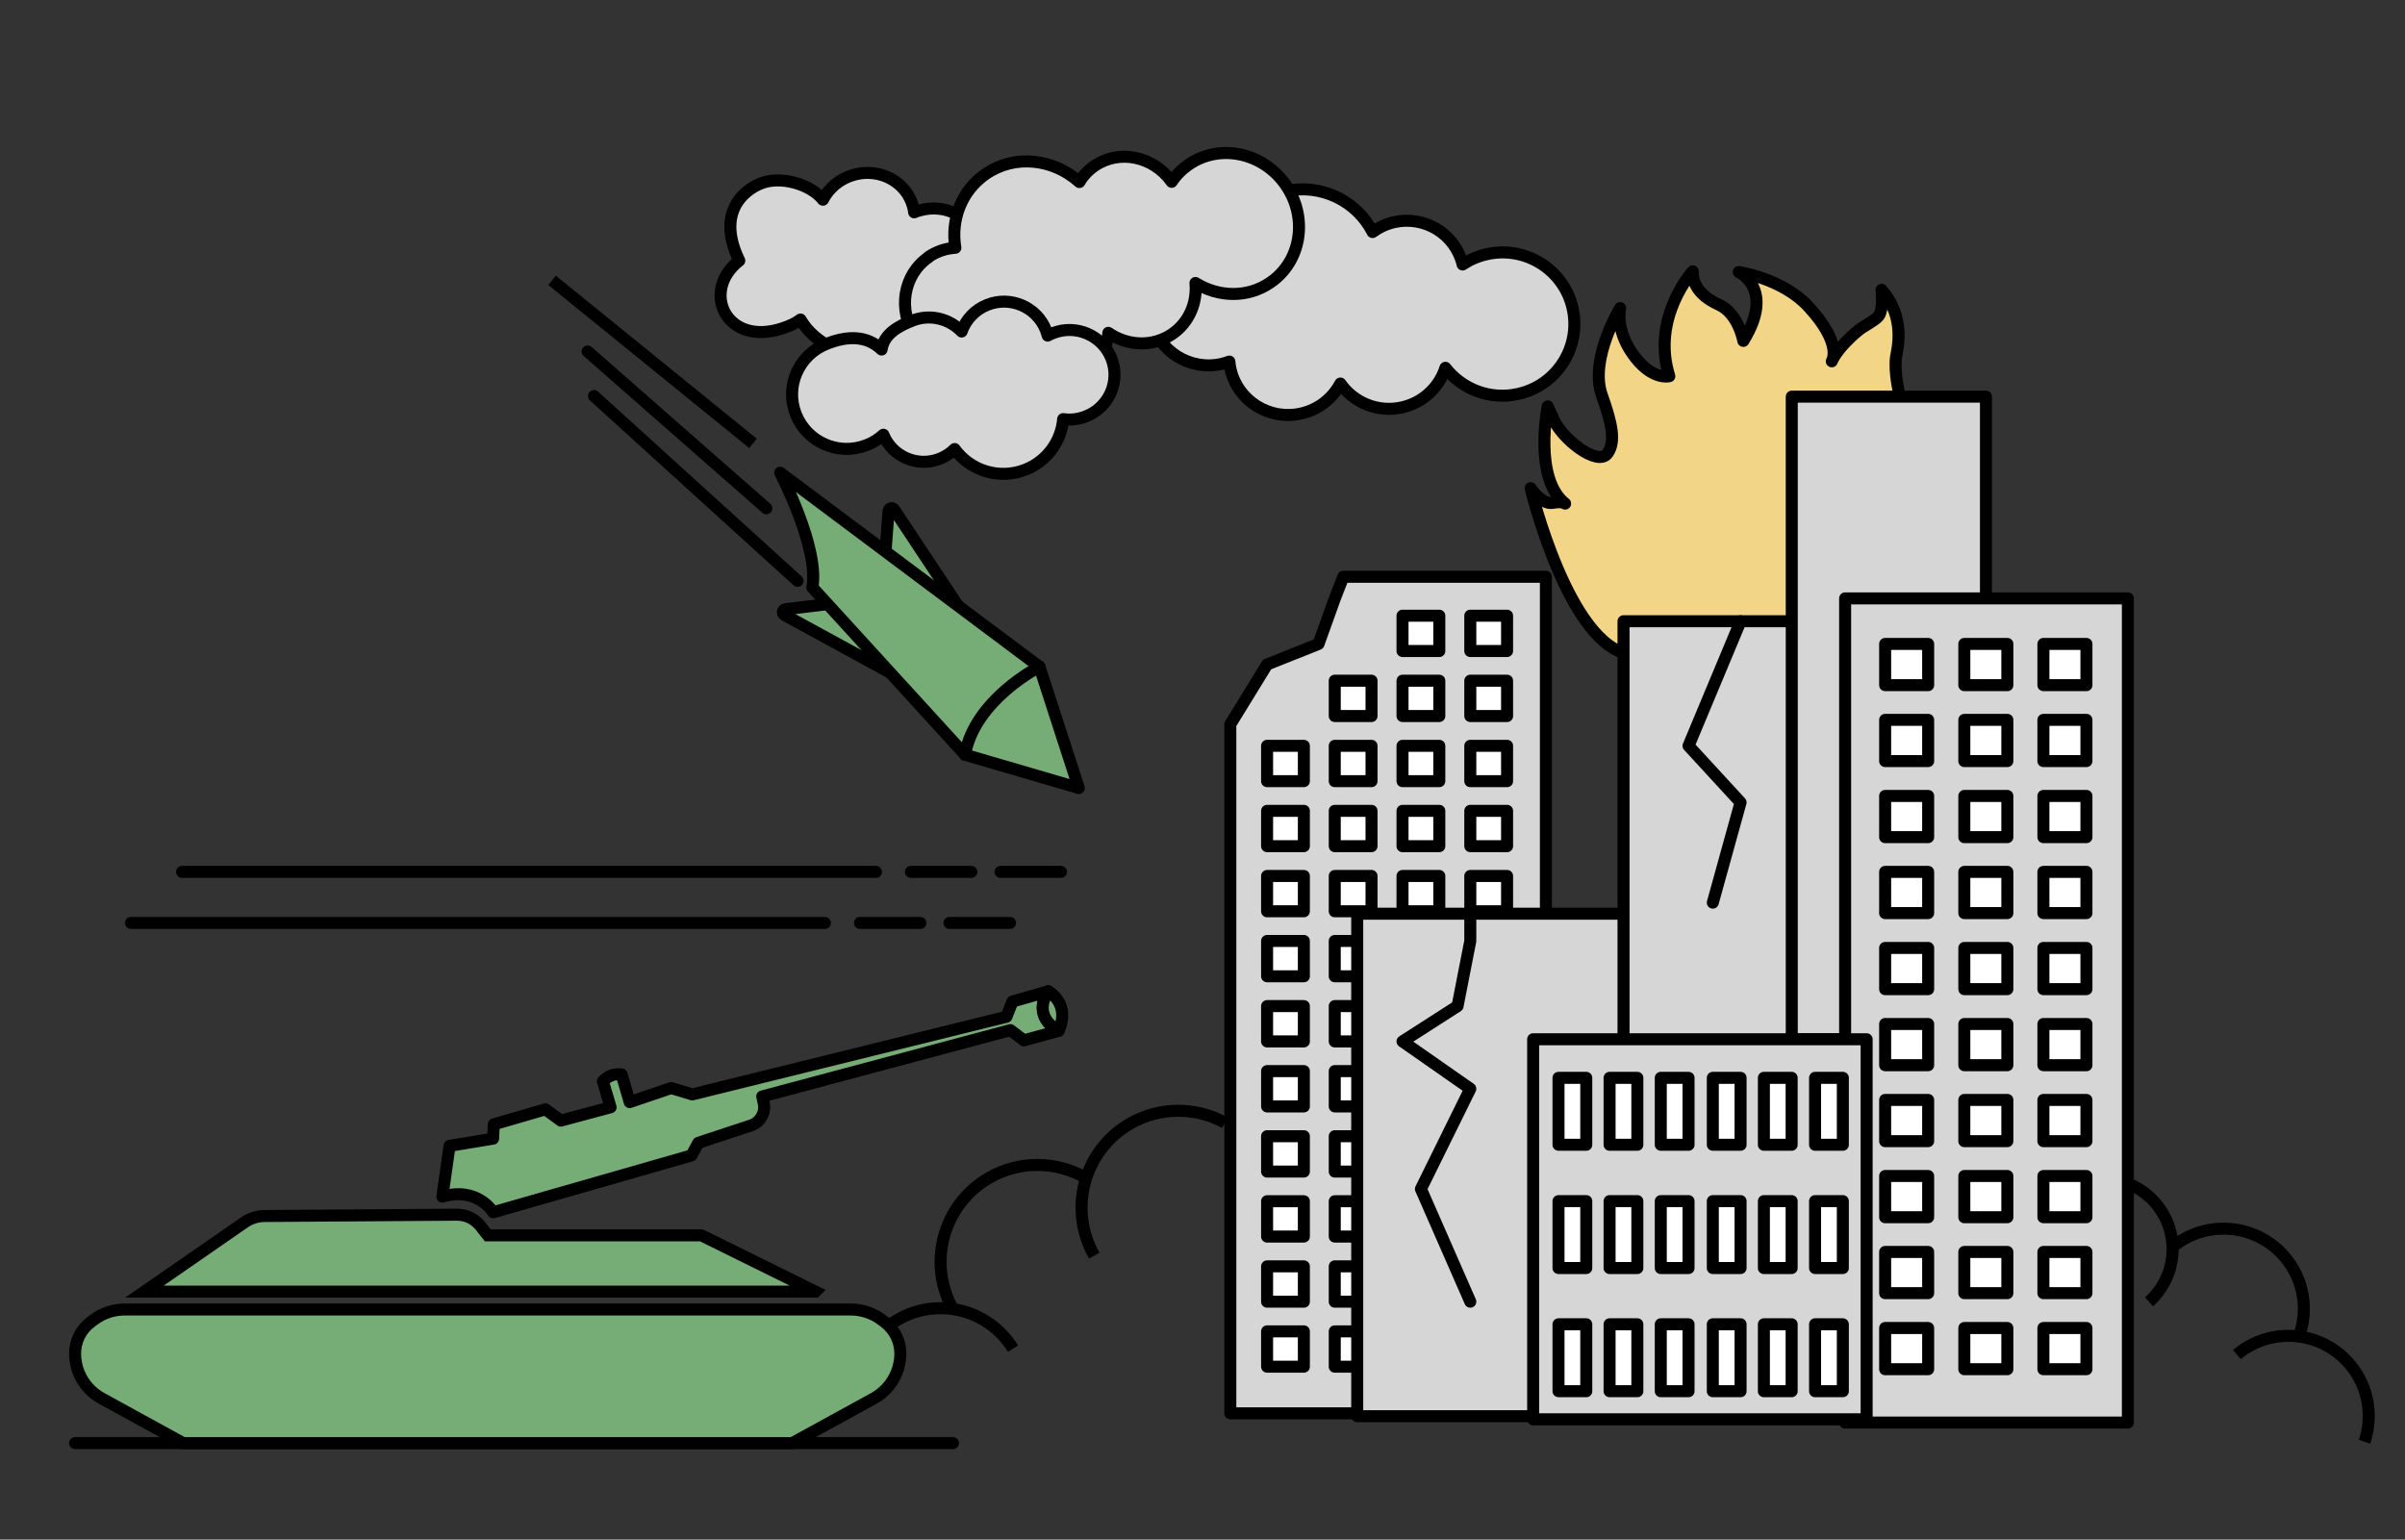 <?xml version="1.0" encoding="UTF-8"?><svg id="Calque_1" xmlns="http://www.w3.org/2000/svg" viewBox="0 0 200.13 128.13"><rect x="0" y="0" width="200.13" height="128.13" fill="#333333" stroke="none"/><defs><style>.cls-1,.cls-2,.cls-3,.cls-4,.cls-5{stroke-linecap:round;stroke-linejoin:round;}.cls-1,.cls-2,.cls-3,.cls-4,.cls-5,.cls-6,.cls-7{stroke:#000;}.cls-1,.cls-6{fill:#76ac75;}.cls-2{fill:#d6d6d6;}.cls-3{fill:#f3d587;}.cls-4{fill:#fff;}.cls-5,.cls-7{fill:none;}.cls-6,.cls-7{stroke-miterlimit:10;}</style></defs><g><path class="cls-7" d="M173.9,98.19c3.19-.57,6.23,1.55,6.8,4.74,.37,2.08-.4,4.1-1.87,5.41"/><path class="cls-7" d="M180.74,103.81c2.84-2.37,7.06-1.99,9.42,.84,1.55,1.85,1.92,4.29,1.2,6.42"/><path class="cls-7" d="M186.14,112.73c2.84-2.37,7.06-1.99,9.42,.84,1.55,1.85,1.92,4.29,1.2,6.42"/></g><path class="cls-1" d="M79.71,50.4l-5.3-7.99c-.14-.21-.46-.12-.47,.12l-.25,3.35"/><path class="cls-1" d="M74.09,55.99l-8.81-4.81c-.22-.12-.16-.44,.08-.48l3.51-.42"/><path class="cls-2" d="M99.5,20.72c.85-.19,1.7-.16,2.48,.07,.57-2.35,2.42-4.29,4.93-4.87,3-.68,5.98,.79,7.31,3.39,.52-.38,1.12-.67,1.78-.82,2.56-.58,5.1,.99,5.71,3.52,.59-.39,1.26-.69,1.99-.85,3.22-.74,6.43,1.27,7.16,4.48,.73,3.21-1.28,6.41-4.51,7.14-2.35,.54-4.69-.39-6.07-2.17-.51,1.6-1.84,2.89-3.6,3.29-2.02,.46-4.03-.39-5.14-1.98-.65,1.22-1.8,2.16-3.25,2.49-2.65,.61-5.29-1.04-5.89-3.68-.05-.21-.08-.43-.1-.64-.2,.07-.41,.14-.62,.19-2.65,.61-5.29-1.04-5.89-3.68-.6-2.64,1.06-5.27,3.71-5.88Z"/><path class="cls-2" d="M78.59,24.87c-.69,.19-1.38,.19-2.02,.05-.4,1.86-1.75,3.78-3.79,4.33-2.43,.66-5.02-.68-6.17-2.66-.41,.32-.9,.53-1.43,.71-4.77,1.63-6.91-3.09-3.66-5.61-2.08-4.27,.72-6.15,2.14-6.54,1.64-.45,3.87,.27,4.82,1.47,.5-.98,1.42-1.76,2.59-2.08,2.15-.59,4.34,.59,4.9,2.63,.05,.17,.08,.33,.1,.5,.16-.07,.33-.13,.51-.17,2.15-.59,4.34,.59,4.9,2.63s-.73,4.16-2.88,4.75Z"/><path class="cls-2" d="M77.27,21.38c.68-.46,1.45-.71,2.23-.76-.39-2.36,.52-4.77,2.54-6.15,2.4-1.64,5.61-1.28,7.78,.68,.31-.52,.74-.99,1.27-1.35,2.05-1.4,4.9-.8,6.41,1.33,.37-.56,.86-1.05,1.44-1.45,2.58-1.76,6.19-.99,8.06,1.73,1.87,2.72,1.29,6.35-1.3,8.11-1.88,1.29-4.31,1.22-6.22,.03,.15,1.65-.53,3.29-1.94,4.25-1.62,1.1-3.72,1-5.31-.1-.12,1.34-.78,2.59-1.95,3.39-2.12,1.45-5.09,.81-6.63-1.42-.12-.18-.23-.37-.33-.56-.15,.14-.31,.27-.48,.38-2.12,1.45-5.09,.81-6.63-1.42-1.54-2.23-1.06-5.22,1.07-6.67Z"/><path class="cls-2" d="M90.34,34.66c-.62,.24-1.26,.31-1.87,.22-.16,1.82-1.32,3.49-3.15,4.21-2.17,.85-4.58,.08-5.88-1.72-.34,.34-.76,.62-1.24,.81-1.85,.73-3.94-.17-4.69-2-.4,.36-.86,.66-1.39,.86-2.34,.92-4.97-.23-5.89-2.56-.92-2.33,.23-4.95,2.57-5.87,1.7-.67,3.32-.71,4.56,.48,.2-1.26,1.3-1.91,2.57-2.41,1.46-.57,3.07-.16,4.09,.91,.35-.99,1.11-1.82,2.16-2.23,1.92-.75,4.09,.19,4.85,2.1,.06,.16,.11,.31,.15,.47,.14-.08,.29-.15,.45-.21,1.92-.75,4.09,.19,4.85,2.1,.76,1.91-.19,4.08-2.11,4.83Z"/><path class="cls-3" d="M161.73,50.1s1.03-1.21,1.73-3.55c1.24-4.19,.63-10.9,.63-10.9,0,0-.36,1.58-2.39,2.64-1.24,.65-.81,1.17-1.02,.85-1.43-2.19-1.26,1.25-1.26,1.25,0,0,2.67-1.44,1.26-1.25-1.16,.16-2.64-6.38-2.64-6.38,0,0-.44-1.84-.26-3.07,.08-.53,.85-3.28-1.21-5.57,0,0,.21,1.77-.31,2.26-.48,.45-1.2,.77-1.62,1.12-1.82,1.5-2.21,2.57-2.21,2.57,0,0,.97-1.4-1.96-4.57-2.17-2.34-5.78-2.86-5.78-2.86,0,0,3.06,1.41,.38,5.73,0,0-.41-2.28-2.03-3.01-.93-.42-2.23-1.27-2.18-2.78,0,0-3.48,3.81-1.95,8.73,0,0-1.51,.41-3.13-1.97-1.37-2.02-.96-3.7-.96-3.7,0,0-2.59,4.23-1.52,7.26,.82,2.31,1.17,3.83,.48,4.82-.82,1.17-3.84-1.23-4.51-2.85-.11-.25-.48-1.05-.48-1.05,0,0-1.21,5.98,1.45,8.09,0,0-.22-.21-1.04-.06-.91,.16-1.83-1.22-1.83-1.22,0,0,3.16,13.11,8.29,13.84,5.12,.73,26.06-4.41,26.06-4.41Z"/><polygon class="cls-2" points="128.64 48 128.64 117.62 102.38 117.62 102.38 60.28 105.44 55.3 109.72 53.59 111.08 49.8 111.78 48 128.64 48"/><rect class="cls-4" x="116.71" y="51.24" width="3.06" height="2.94"/><rect class="cls-4" x="122.35" y="51.24" width="3.06" height="2.94"/><rect class="cls-4" x="111.07" y="56.65" width="3.06" height="2.94"/><rect class="cls-4" x="116.71" y="56.65" width="3.06" height="2.94"/><rect class="cls-4" x="122.35" y="56.65" width="3.06" height="2.94"/><rect class="cls-4" x="105.44" y="62.07" width="3.06" height="2.94"/><rect class="cls-4" x="111.07" y="62.07" width="3.06" height="2.94"/><rect class="cls-4" x="116.71" y="62.07" width="3.06" height="2.94"/><rect class="cls-4" x="122.35" y="62.07" width="3.06" height="2.94"/><rect class="cls-4" x="105.44" y="67.48" width="3.06" height="2.94"/><rect class="cls-4" x="111.07" y="67.48" width="3.06" height="2.94"/><rect class="cls-4" x="116.71" y="67.48" width="3.06" height="2.94"/><rect class="cls-4" x="122.35" y="67.48" width="3.06" height="2.94"/><rect class="cls-4" x="105.44" y="72.9" width="3.06" height="2.94"/><rect class="cls-4" x="111.07" y="72.9" width="3.06" height="2.94"/><rect class="cls-4" x="116.71" y="72.9" width="3.06" height="2.94"/><rect class="cls-4" x="122.35" y="72.9" width="3.06" height="2.94"/><rect class="cls-4" x="105.44" y="78.31" width="3.06" height="2.94"/><rect class="cls-4" x="111.07" y="78.31" width="3.06" height="2.94"/><rect class="cls-4" x="116.71" y="78.31" width="3.06" height="2.94"/><rect class="cls-4" x="122.35" y="78.31" width="3.06" height="2.94"/><rect class="cls-4" x="105.44" y="83.73" width="3.06" height="2.94"/><rect class="cls-4" x="111.07" y="83.73" width="3.06" height="2.94"/><rect class="cls-4" x="116.71" y="83.73" width="3.06" height="2.94"/><rect class="cls-4" x="122.35" y="83.73" width="3.06" height="2.94"/><rect class="cls-4" x="105.44" y="89.14" width="3.06" height="2.94"/><rect class="cls-4" x="111.07" y="89.14" width="3.06" height="2.94"/><rect class="cls-4" x="116.71" y="89.14" width="3.06" height="2.94"/><rect class="cls-4" x="122.35" y="89.14" width="3.06" height="2.94"/><rect class="cls-4" x="105.44" y="94.56" width="3.06" height="2.94"/><rect class="cls-4" x="111.07" y="94.56" width="3.06" height="2.94"/><rect class="cls-4" x="116.71" y="94.56" width="3.06" height="2.94"/><rect class="cls-4" x="122.35" y="94.56" width="3.06" height="2.94"/><rect class="cls-4" x="105.44" y="99.97" width="3.06" height="2.94"/><rect class="cls-4" x="111.07" y="99.97" width="3.06" height="2.94"/><rect class="cls-4" x="116.71" y="99.97" width="3.06" height="2.94"/><rect class="cls-4" x="122.35" y="99.97" width="3.06" height="2.94"/><rect class="cls-4" x="105.44" y="105.39" width="3.06" height="2.94"/><rect class="cls-4" x="111.07" y="105.39" width="3.06" height="2.94"/><rect class="cls-4" x="116.71" y="105.39" width="3.06" height="2.94"/><rect class="cls-4" x="122.35" y="105.39" width="3.06" height="2.94"/><rect class="cls-4" x="105.44" y="110.8" width="3.06" height="2.94"/><rect class="cls-4" x="111.07" y="110.8" width="3.06" height="2.94"/><rect class="cls-4" x="116.71" y="110.8" width="3.06" height="2.94"/><rect class="cls-4" x="122.35" y="110.8" width="3.06" height="2.94"/><polygon class="cls-2" points="141.93 117.86 112.94 117.86 112.94 82.81 112.94 76.04 141.93 76.04 141.93 117.86"/><rect class="cls-2" x="135.1" y="51.7" width="18.25" height="38"/><rect class="cls-2" x="149.1" y="33.01" width="16.16" height="53.48"/><rect class="cls-2" x="153.54" y="49.8" width="23.53" height="68.59"/><rect class="cls-4" x="156.87" y="53.59" width="3.58" height="3.43"/><rect class="cls-4" x="163.46" y="53.59" width="3.58" height="3.43"/><rect class="cls-4" x="170.04" y="53.59" width="3.58" height="3.43"/><rect class="cls-4" x="156.87" y="59.91" width="3.58" height="3.43"/><rect class="cls-4" x="163.46" y="59.91" width="3.58" height="3.43"/><rect class="cls-4" x="170.04" y="59.91" width="3.58" height="3.43"/><rect class="cls-4" x="156.87" y="66.24" width="3.58" height="3.43"/><rect class="cls-4" x="163.46" y="66.24" width="3.58" height="3.43"/><rect class="cls-4" x="170.04" y="66.24" width="3.58" height="3.43"/><rect class="cls-4" x="156.87" y="72.56" width="3.58" height="3.43"/><rect class="cls-4" x="163.46" y="72.56" width="3.58" height="3.43"/><rect class="cls-4" x="170.04" y="72.56" width="3.58" height="3.43"/><rect class="cls-4" x="156.87" y="78.89" width="3.58" height="3.43"/><rect class="cls-4" x="163.46" y="78.89" width="3.58" height="3.43"/><rect class="cls-4" x="170.04" y="78.89" width="3.58" height="3.43"/><rect class="cls-4" x="156.87" y="85.22" width="3.58" height="3.43"/><rect class="cls-4" x="163.46" y="85.22" width="3.58" height="3.43"/><rect class="cls-4" x="170.04" y="85.22" width="3.58" height="3.43"/><rect class="cls-4" x="156.87" y="91.54" width="3.58" height="3.43"/><rect class="cls-4" x="163.46" y="91.54" width="3.58" height="3.43"/><rect class="cls-4" x="170.04" y="91.54" width="3.58" height="3.43"/><rect class="cls-4" x="156.87" y="97.87" width="3.58" height="3.43"/><rect class="cls-4" x="163.46" y="97.87" width="3.58" height="3.43"/><rect class="cls-4" x="170.04" y="97.87" width="3.58" height="3.43"/><rect class="cls-4" x="156.87" y="104.19" width="3.58" height="3.43"/><rect class="cls-4" x="163.46" y="104.19" width="3.58" height="3.43"/><rect class="cls-4" x="170.04" y="104.19" width="3.58" height="3.43"/><rect class="cls-4" x="156.87" y="110.52" width="3.58" height="3.43"/><rect class="cls-4" x="163.46" y="110.52" width="3.58" height="3.43"/><rect class="cls-4" x="170.04" y="110.52" width="3.58" height="3.43"/><rect class="cls-2" x="127.58" y="86.49" width="27.75" height="31.63"/><rect class="cls-4" x="142.53" y="89.7" width="2.31" height="5.57"/><rect class="cls-4" x="146.78" y="89.7" width="2.31" height="5.57"/><rect class="cls-4" x="151.04" y="89.7" width="2.31" height="5.57"/><rect class="cls-4" x="142.53" y="99.96" width="2.31" height="5.57"/><rect class="cls-4" x="146.78" y="99.96" width="2.31" height="5.57"/><rect class="cls-4" x="151.04" y="99.96" width="2.31" height="5.57"/><rect class="cls-4" x="142.53" y="110.21" width="2.31" height="5.57"/><rect class="cls-4" x="146.78" y="110.21" width="2.31" height="5.57"/><rect class="cls-4" x="151.04" y="110.21" width="2.31" height="5.57"/><rect class="cls-4" x="129.69" y="89.7" width="2.31" height="5.57"/><rect class="cls-4" x="133.94" y="89.7" width="2.31" height="5.57"/><rect class="cls-4" x="138.2" y="89.7" width="2.31" height="5.57"/><rect class="cls-4" x="129.69" y="99.96" width="2.31" height="5.57"/><rect class="cls-4" x="133.94" y="99.96" width="2.31" height="5.57"/><rect class="cls-4" x="138.2" y="99.96" width="2.31" height="5.57"/><rect class="cls-4" x="129.69" y="110.21" width="2.31" height="5.57"/><rect class="cls-4" x="133.94" y="110.21" width="2.31" height="5.57"/><rect class="cls-4" x="138.2" y="110.21" width="2.31" height="5.57"/><polyline class="cls-5" points="122.35 75.84 122.35 78.31 121.29 83.73 116.71 86.67 122.35 90.61 118.24 98.95 122.35 108.33"/><polyline class="cls-5" points="144.84 51.7 140.51 62.07 144.84 66.78 142.53 75.12"/><g><path class="cls-7" d="M71.2,115.94c0-3.9,3.16-7.07,7.07-7.07,2.55,0,4.78,1.35,6.03,3.37"/><path class="cls-7" d="M79.33,109.01c-2.2-3.87-.86-8.79,3-11,2.52-1.44,5.5-1.37,7.87-.06"/><path class="cls-7" d="M91.06,104.5c-2.2-3.87-.86-8.79,3-11,2.52-1.44,5.5-1.37,7.87-.06"/></g><path class="cls-6" d="M40.74,120.1H15.24s-6.78-3.72-6.78-3.72c-1.37-.75-2.21-2.18-2.21-3.74h0c0-1.03,.48-2,1.31-2.62l.24-.18c.74-.56,1.65-.86,2.58-.86h30.05s30.36,0,30.36,0c.93,0,1.84,.3,2.58,.86l.24,.18c.82,.62,1.31,1.59,1.31,2.62h0c0,1.56-.85,2.99-2.21,3.74l-6.78,3.72h-25.5"/><path class="cls-6" d="M67.85,107.49H12.02s8.32-5.76,8.32-5.76c.49-.34,1.08-.53,1.68-.53l16.01-.11c.76,0,1.47,.34,1.94,.93l.62,.79h17.78s9.48,4.68,9.48,4.68Z"/><path class="cls-1" d="M88.09,85.79l-2.89,.79-1.12-.85-20.65,5.52,.12,.55c.18,.8-.28,1.6-1.05,1.86l-4.39,1.45-.57,1.05-16.5,4.73s-1.3-2.17-4.23-1.3l.6-4.23,3.62-.6,.06-1.19,4.3-1.25,1.28,.94,4.14-1.11-.64-2.16,.14-.13c.38-.36,.9-.52,1.42-.44l.67,2.3,3.45-1.17,1.76,.53,26.14-6.46,.5-1.27,2.98-.85s-1.48,1.92,.86,3.29Z"/><path class="cls-1" d="M88.09,85.79c-2.34-1.37-.86-3.29-.86-3.29,0,0,1.88,.99,.86,3.29Z"/><path class="cls-5" d="M6.25,120.1H79.3"/><path class="cls-1" d="M86.5,55.49l-21.58-16.15s3.28,6.27,2.68,9.55l12.71,13.92,6.2-7.32Z"/><path class="cls-1" d="M89.77,65.58l-3.27-10.09s-5.39,2.72-6.2,7.32l9.47,2.77Z"/><line class="cls-1" x1="66.37" y1="48.34" x2="49.43" y2="32.96"/><line class="cls-6" x1="62.66" y1="36.9" x2="45.94" y2="23.33"/><line class="cls-1" x1="48.9" y1="29.25" x2="63.77" y2="42.3"/><line class="cls-5" x1="15.15" y1="72.56" x2="72.89" y2="72.56"/><line class="cls-5" x1="75.8" y1="72.56" x2="80.83" y2="72.56"/><line class="cls-5" x1="83.26" y1="72.56" x2="88.29" y2="72.56"/><line class="cls-5" x1="10.9" y1="76.81" x2="68.64" y2="76.81"/><line class="cls-5" x1="71.56" y1="76.81" x2="76.59" y2="76.81"/><line class="cls-5" x1="79.01" y1="76.81" x2="84.05" y2="76.81"/></svg>